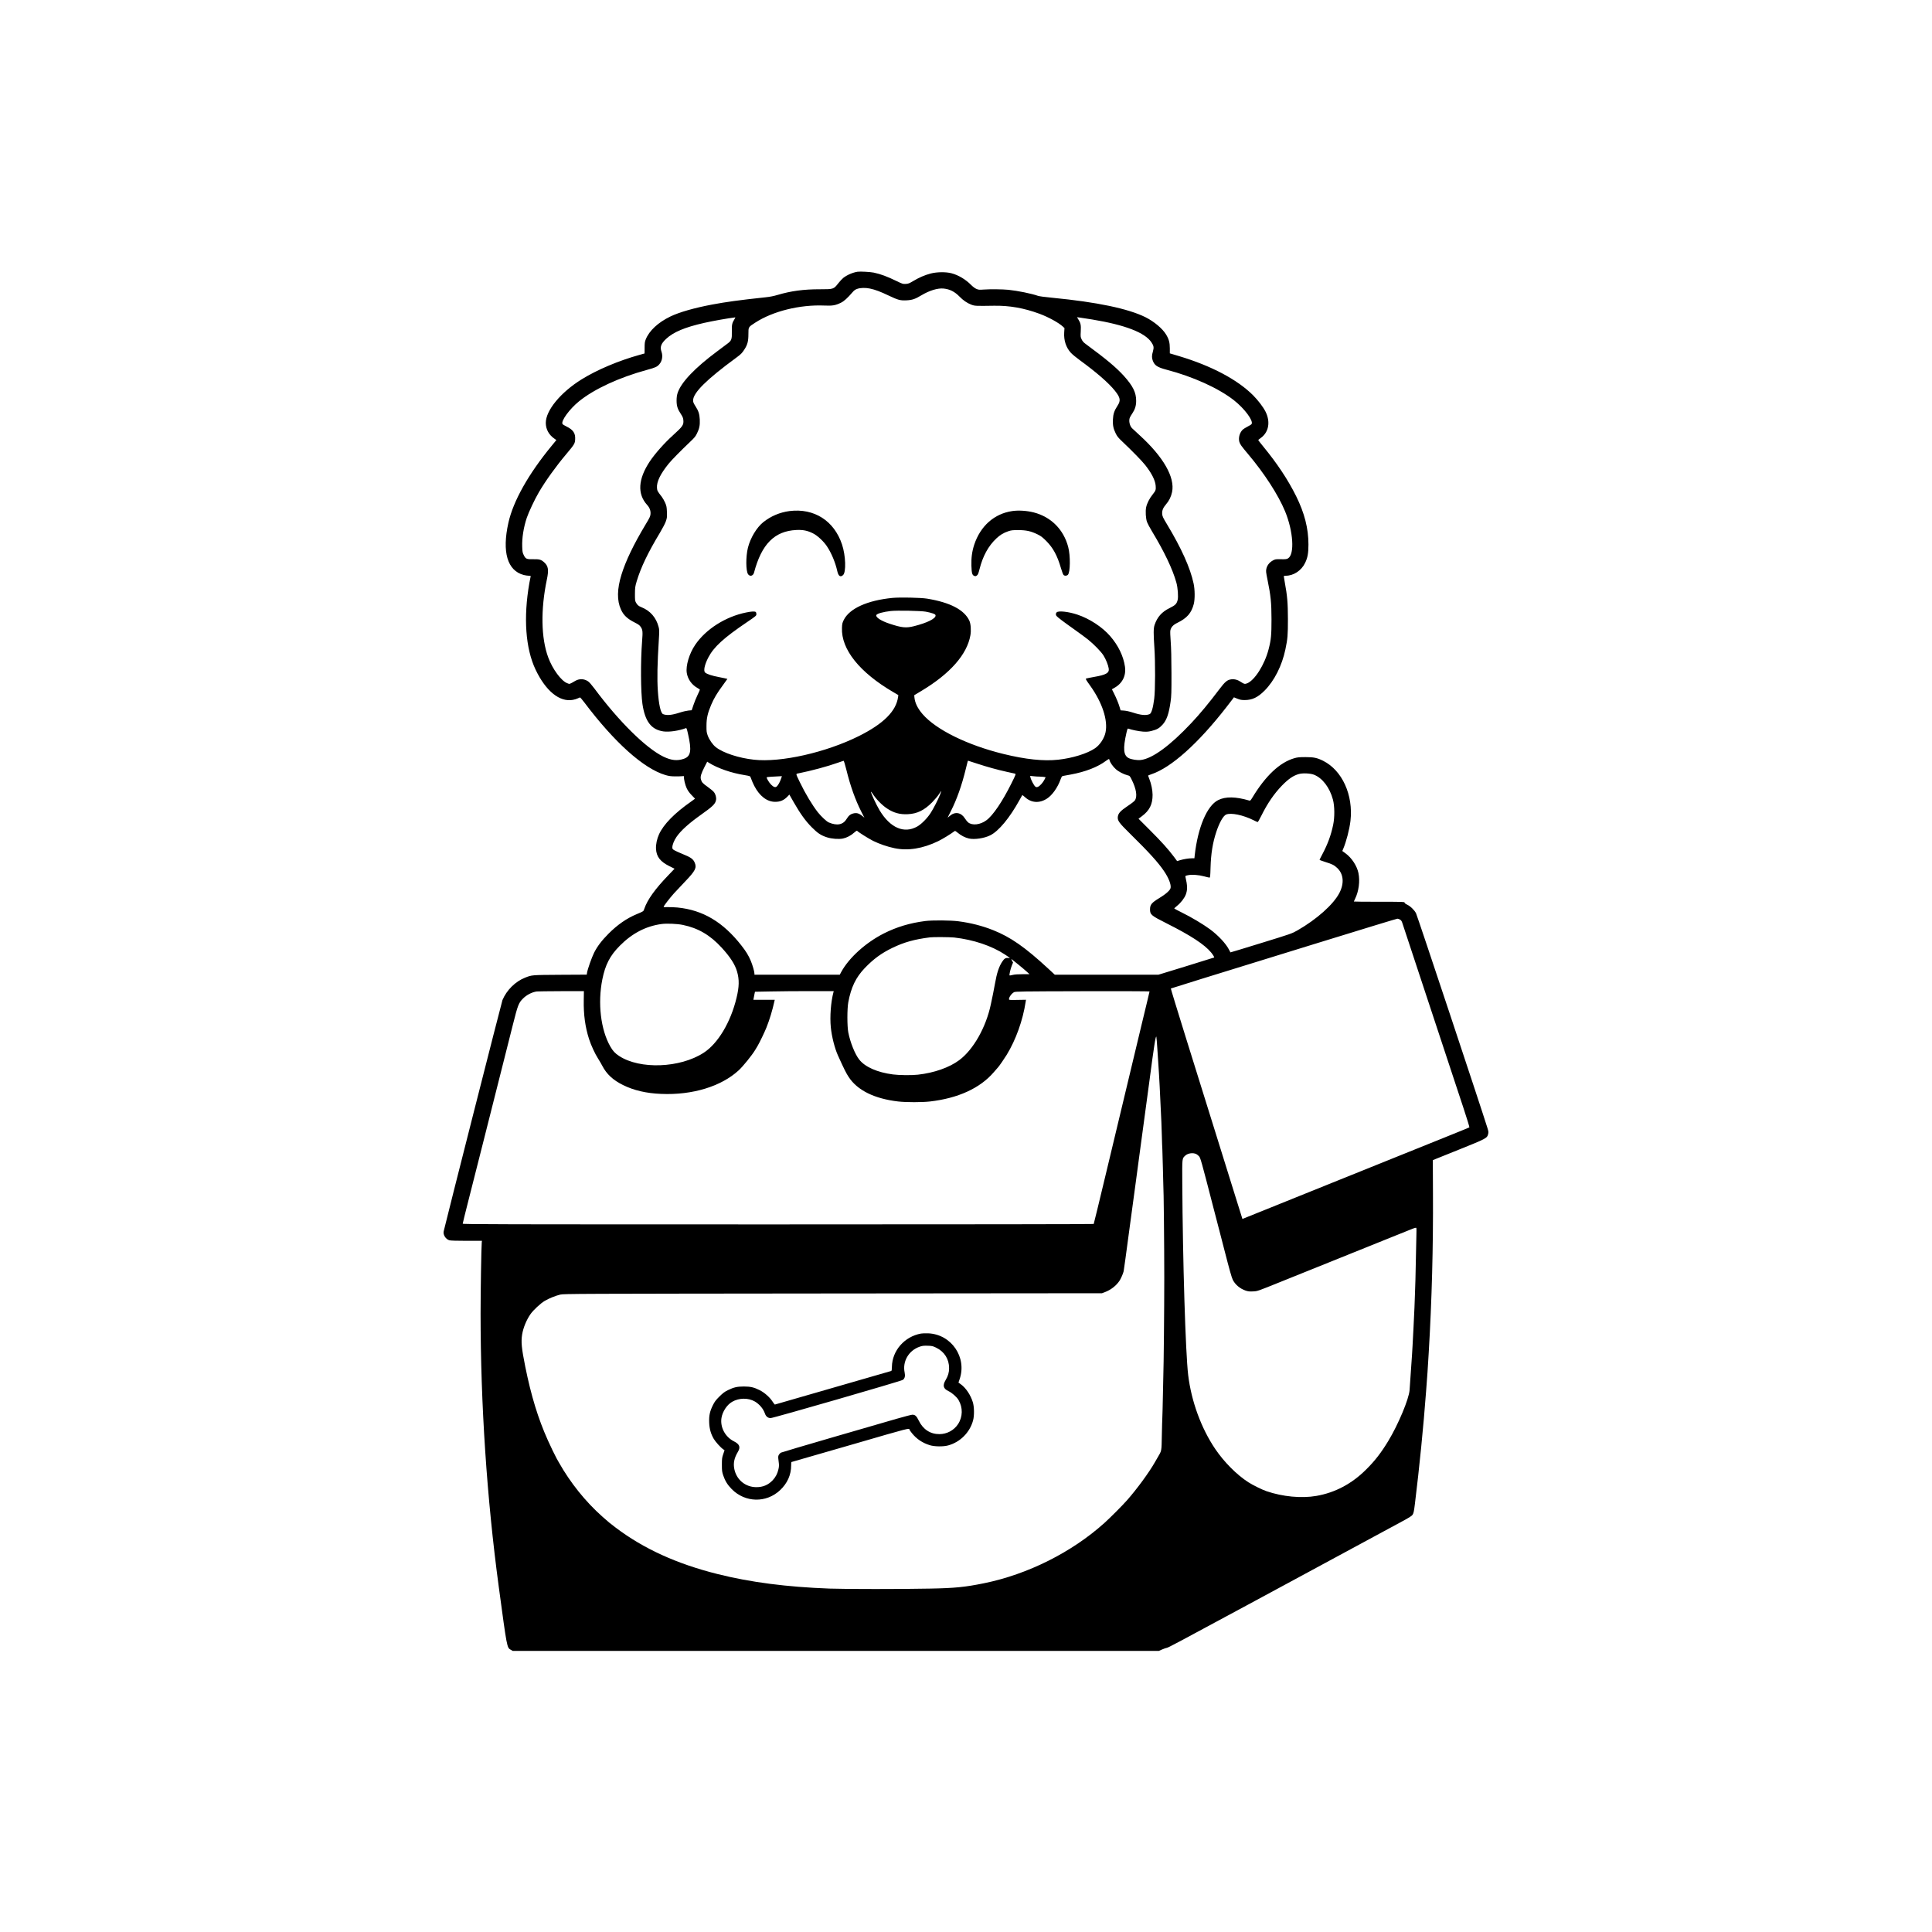 <?xml version="1.0" standalone="no"?>
<!DOCTYPE svg PUBLIC "-//W3C//DTD SVG 20010904//EN"
 "http://www.w3.org/TR/2001/REC-SVG-20010904/DTD/svg10.dtd">
<svg version="1.0" xmlns="http://www.w3.org/2000/svg"
 width="4000pt" height="4000pt" viewBox="0 0 4000 4000"
 preserveAspectRatio="xMidYMid meet">

<g transform="translate(0,4000) scale(0.1,-0.1)"
fill="#000000" stroke="none">
<path d="M17755 34374 c-101 -16 -217 -66 -295 -127 -25 -20 -72 -71 -105
-113 -95 -122 -98 -123 -378 -123 -336 1 -601 -35 -877 -117 -77 -23 -160 -40
-250 -49 -550 -59 -811 -95 -1110 -151 -366 -69 -677 -158 -861 -247 -255
-123 -439 -295 -510 -475 -19 -47 -23 -77 -23 -173 l-1 -117 -100 -28 c-434
-120 -882 -309 -1203 -508 -435 -270 -742 -643 -742 -901 0 -132 64 -248 177
-326 l42 -30 -96 -117 c-482 -585 -796 -1144 -897 -1594 -136 -608 -22 -994
319 -1083 33 -8 79 -15 103 -15 37 0 43 -3 38 -17 -3 -10 -14 -70 -26 -133
-126 -715 -80 -1357 129 -1795 211 -443 497 -675 771 -625 35 6 81 20 102 31
20 10 42 19 47 19 6 0 45 -46 88 -102 626 -831 1227 -1369 1678 -1504 72 -21
112 -27 200 -28 61 0 128 1 150 4 35 4 40 2 37 -14 -7 -41 22 -165 55 -235 25
-53 56 -96 104 -145 38 -39 69 -71 69 -72 0 -1 -37 -28 -82 -60 -339 -236
-569 -470 -663 -676 -44 -96 -68 -211 -63 -302 8 -162 87 -264 277 -359 l107
-53 -129 -135 c-274 -284 -433 -506 -497 -693 -19 -57 -10 -50 -154 -111 -210
-87 -403 -221 -586 -405 -142 -142 -234 -264 -300 -395 -50 -102 -134 -339
-146 -414 l-6 -40 -552 -3 c-593 -4 -582 -3 -726 -60 -202 -80 -379 -256 -467
-463 -15 -36 -1157 -4528 -1217 -4788 -17 -71 43 -165 119 -186 25 -7 158 -11
357 -11 l316 0 -4 -37 c-9 -83 -24 -998 -24 -1468 0 -1879 130 -3831 376
-5655 172 -1277 169 -1262 249 -1307 l40 -23 6689 0 6689 0 66 29 c36 16 82
32 101 35 32 6 213 102 1595 848 281 151 850 459 1265 683 1241 670 1378 744
1545 835 88 47 272 147 409 221 205 110 253 140 273 170 20 31 28 67 48 230
92 748 176 1592 230 2314 14 187 27 369 30 405 3 36 14 216 25 400 65 1102 94
2189 88 3303 l-3 688 530 213 c579 233 592 240 615 325 10 39 9 53 -15 130
-119 385 -1454 4399 -1478 4444 -36 68 -117 146 -187 179 -31 14 -49 30 -50
41 0 16 -32 17 -525 17 -289 0 -525 2 -525 5 0 3 11 27 24 53 78 156 106 369
71 537 -31 149 -140 315 -268 408 l-66 48 19 45 c62 145 130 406 150 579 61
535 -171 1045 -565 1243 -125 62 -194 77 -365 77 -131 0 -167 -4 -233 -23
-302 -87 -598 -366 -871 -820 -33 -54 -42 -63 -60 -57 -282 83 -495 87 -647 9
-230 -116 -420 -567 -484 -1146 l-6 -58 -52 0 c-67 0 -166 -16 -244 -39 l-62
-19 -65 88 c-120 160 -258 313 -497 552 l-237 237 68 51 c159 118 224 247 223
445 -1 99 -27 227 -68 329 -14 34 -25 65 -25 68 0 3 30 15 68 28 412 138 970
638 1558 1395 60 77 118 153 130 169 l21 29 69 -28 c56 -23 85 -29 154 -29
155 0 270 54 411 195 202 202 362 519 432 855 46 220 52 291 52 629 -1 336
-13 478 -65 759 -11 61 -20 116 -20 123 0 9 14 13 43 13 160 1 321 107 397
264 53 109 70 202 70 382 0 334 -81 650 -255 1002 -171 343 -388 671 -686
1034 -55 67 -99 124 -99 127 1 3 23 22 50 41 169 120 208 336 100 550 -49 96
-152 231 -255 335 -325 326 -866 612 -1537 813 l-188 56 0 103 c0 120 -19 191
-78 288 -74 123 -249 269 -427 358 -360 178 -1006 313 -1925 402 -144 13 -275
31 -300 40 -132 47 -425 106 -612 125 -125 12 -374 15 -515 5 -88 -7 -104 -5
-149 14 -30 13 -73 46 -109 82 -112 114 -261 203 -404 241 -116 31 -304 29
-433 -5 -121 -32 -236 -81 -358 -154 -82 -49 -103 -58 -156 -61 -58 -4 -68 -1
-185 56 -204 99 -333 147 -479 178 -75 15 -278 26 -335 18z m255 -348 c110
-23 217 -63 390 -146 196 -93 240 -104 369 -98 118 6 180 27 309 105 168 100
337 151 458 139 129 -13 228 -63 329 -166 76 -78 157 -134 243 -167 74 -28 89
-29 467 -23 321 6 623 -47 946 -166 182 -67 402 -187 486 -267 l32 -30 -6 -92
c-10 -162 38 -310 138 -419 27 -30 107 -96 177 -147 352 -257 605 -476 735
-639 112 -140 124 -202 57 -305 -70 -107 -93 -175 -98 -289 -5 -120 7 -186 56
-286 30 -63 52 -91 141 -175 197 -186 406 -400 471 -483 134 -170 208 -316
217 -429 7 -84 1 -101 -62 -180 -64 -78 -118 -184 -135 -264 -18 -82 -8 -240
19 -310 12 -31 56 -114 99 -185 258 -426 432 -792 508 -1068 30 -107 43 -297
25 -362 -21 -78 -48 -105 -163 -162 -164 -80 -259 -187 -314 -352 -23 -70 -24
-175 -4 -465 21 -307 19 -886 -3 -1060 -24 -192 -58 -305 -95 -320 -76 -32
-180 -22 -347 32 -67 22 -138 38 -183 41 l-72 5 -16 56 c-24 83 -70 195 -119
293 l-44 87 55 32 c164 93 242 252 215 437 -31 217 -139 440 -306 632 -163
188 -426 361 -679 445 -181 61 -388 84 -428 48 -21 -19 -23 -52 -5 -75 21 -27
145 -121 367 -278 118 -84 249 -180 290 -214 120 -97 264 -245 315 -324 50
-79 99 -199 110 -273 14 -92 -54 -131 -303 -174 -81 -15 -155 -29 -165 -33
-15 -6 -3 -28 83 -147 251 -350 371 -715 319 -967 -25 -123 -116 -260 -216
-329 -159 -110 -469 -206 -765 -238 -302 -33 -671 6 -1133 119 -749 184 -1395
502 -1674 825 -100 116 -157 230 -168 340 l-5 51 153 92 c592 356 941 753
1010 1149 18 103 8 237 -22 303 -105 225 -398 378 -876 456 -130 21 -561 30
-716 15 -519 -51 -891 -219 -1008 -457 -29 -59 -34 -79 -37 -164 -18 -444 364
-922 1065 -1331 l102 -60 -5 -37 c-39 -295 -302 -557 -813 -812 -683 -340
-1613 -550 -2169 -489 -316 34 -642 141 -793 261 -64 51 -136 154 -167 241
-23 64 -26 86 -25 202 0 154 24 260 97 432 58 136 119 239 240 403 53 72 96
132 96 134 0 2 -75 18 -167 36 -162 31 -257 63 -295 97 -37 34 -10 162 65 307
114 221 321 410 810 740 178 121 187 129 187 160 0 17 -5 37 -12 44 -18 18
-87 15 -201 -9 -426 -86 -835 -346 -1054 -670 -123 -180 -198 -434 -174 -582
21 -129 102 -243 218 -309 29 -16 53 -33 53 -38 0 -4 -22 -54 -49 -111 -28
-57 -66 -151 -85 -209 l-35 -105 -68 -6 c-38 -4 -118 -22 -178 -42 -168 -54
-271 -64 -347 -32 -49 20 -89 199 -108 480 -17 261 -11 554 21 1070 11 171 10
197 -5 255 -51 195 -174 336 -357 409 -61 24 -86 46 -115 101 -16 30 -19 56
-18 175 1 130 3 148 36 260 85 284 232 592 481 1005 58 98 109 195 124 240 23
67 25 87 21 190 -4 101 -8 124 -36 190 -18 41 -50 98 -71 125 -88 113 -95 124
-99 184 -9 126 69 287 242 501 61 76 256 274 447 455 89 84 111 112 141 175
49 101 61 166 56 286 -6 115 -26 177 -93 280 -35 55 -45 78 -45 113 -1 158
278 434 894 886 94 69 117 91 167 168 65 100 84 172 84 319 0 150 -3 145 143
239 364 236 921 374 1427 353 170 -8 232 3 345 58 64 31 136 96 240 217 35 41
58 57 100 71 66 23 169 25 260 6z m-2803 -633 c-51 -82 -58 -117 -55 -257 4
-156 -7 -188 -86 -247 -28 -21 -123 -92 -211 -158 -474 -352 -756 -649 -827
-871 -14 -46 -20 -91 -20 -155 0 -110 21 -176 89 -277 37 -57 47 -82 51 -125
9 -102 -11 -130 -218 -318 -177 -160 -369 -377 -476 -537 -244 -367 -263 -676
-54 -904 50 -55 74 -119 68 -188 -4 -46 -17 -75 -100 -212 -251 -418 -412
-753 -502 -1044 -91 -296 -95 -534 -10 -719 54 -120 133 -193 288 -271 70 -35
97 -54 119 -86 43 -62 47 -96 31 -297 -33 -418 -29 -1055 7 -1302 54 -363 183
-532 435 -568 115 -17 326 14 465 68 13 5 20 -15 42 -112 81 -354 62 -472 -85
-523 -136 -47 -259 -34 -422 44 -360 174 -923 729 -1431 1413 -53 71 -106 132
-130 147 -83 55 -179 58 -263 10 -131 -75 -113 -70 -168 -49 -124 47 -305 292
-394 535 -148 400 -158 990 -28 1610 43 205 30 282 -58 360 -63 55 -96 64
-222 62 -139 -3 -160 6 -198 85 -25 49 -29 71 -32 173 -7 179 28 400 94 598
41 121 164 383 250 529 138 237 356 540 568 791 169 201 180 219 184 307 7
126 -41 197 -178 264 -41 20 -79 43 -84 53 -36 61 145 310 343 470 315 255
830 493 1406 650 177 48 211 64 257 118 58 66 75 170 43 260 -34 96 -9 165 94
262 153 143 385 241 791 333 176 40 490 96 643 114 4 1 -3 -16 -16 -36z m7408
-8 c682 -113 1091 -271 1225 -474 48 -71 53 -105 30 -187 -24 -83 -25 -127 -5
-185 37 -104 93 -142 285 -193 549 -143 1076 -382 1395 -631 221 -173 409
-426 368 -494 -5 -9 -42 -33 -83 -53 -40 -21 -84 -48 -97 -60 -66 -61 -97
-169 -74 -255 14 -50 44 -92 185 -259 336 -399 621 -840 762 -1180 170 -412
201 -889 62 -974 -29 -17 -48 -20 -148 -18 -112 2 -117 1 -170 -28 -69 -39
-115 -98 -131 -168 -11 -50 -9 -69 24 -233 67 -329 81 -469 82 -813 0 -331 -9
-426 -61 -626 -83 -319 -289 -643 -447 -703 -45 -17 -61 -13 -122 28 -70 47
-136 65 -204 56 -83 -11 -128 -49 -247 -207 -206 -273 -405 -514 -579 -698
-443 -471 -805 -735 -1046 -765 -71 -9 -192 10 -250 39 -109 55 -122 195 -48
520 18 79 25 96 38 91 64 -25 222 -56 305 -62 84 -5 115 -2 185 16 104 26 154
55 218 125 87 94 134 228 169 481 16 112 19 193 18 590 -1 310 -6 523 -16 654
-9 112 -12 209 -7 229 15 68 57 114 145 157 200 98 291 202 340 390 25 99 24
297 -4 425 -69 323 -253 731 -550 1224 -83 137 -96 166 -100 212 -6 72 16 129
79 202 65 75 105 158 126 257 61 302 -179 723 -666 1168 -79 73 -153 141 -164
152 -50 52 -72 159 -44 221 7 16 29 54 50 84 56 84 80 160 80 260 1 172 -66
308 -254 517 -162 178 -360 344 -797 666 -38 28 -61 54 -78 91 -23 48 -24 58
-18 168 7 128 -1 168 -54 252 l-24 39 58 -8 c32 -4 148 -22 259 -40z m-3448
-6049 c51 -9 117 -25 148 -37 45 -17 55 -25 55 -44 0 -64 -176 -151 -445 -219
-165 -42 -254 -33 -505 50 -177 58 -294 134 -277 179 13 31 135 66 302 85 128
14 614 5 722 -14z m3807 -3082 c12 -45 70 -127 127 -178 57 -52 162 -106 242
-127 47 -11 49 -14 86 -88 98 -195 122 -353 67 -433 -11 -17 -79 -70 -151
-117 -145 -98 -190 -146 -201 -216 -12 -82 19 -126 253 -356 387 -380 583
-596 702 -773 98 -144 150 -279 137 -350 -9 -48 -99 -128 -233 -209 -159 -96
-193 -137 -193 -234 0 -110 23 -129 345 -291 498 -250 781 -435 920 -602 35
-42 70 -99 63 -104 -2 -2 -262 -83 -578 -180 l-575 -176 -1074 0 -1073 0 -128
119 c-485 449 -787 660 -1150 804 -223 89 -463 150 -717 183 -158 21 -542 24
-688 5 -318 -41 -591 -123 -856 -257 -377 -191 -725 -506 -884 -801 l-28 -53
-884 0 -883 0 0 23 c0 41 -40 179 -77 267 -48 112 -96 191 -195 317 -380 485
-797 732 -1321 784 -64 6 -155 9 -202 8 -59 -3 -85 -1 -85 7 0 17 130 185 215
279 40 44 145 155 233 248 208 217 240 280 196 385 -32 77 -80 112 -255 182
-67 27 -141 61 -165 75 -39 23 -44 30 -44 61 0 53 35 142 87 218 88 128 252
277 503 455 251 178 301 227 315 310 9 52 -11 122 -47 165 -16 20 -74 67 -127
105 -105 75 -123 95 -140 158 -14 53 4 115 76 256 l55 107 41 -26 c179 -111
460 -208 723 -250 60 -9 114 -21 121 -26 7 -5 19 -33 29 -61 9 -29 36 -90 60
-137 109 -212 265 -331 433 -331 106 0 180 32 255 109 l39 41 91 -160 c135
-236 244 -387 371 -515 123 -124 190 -169 317 -210 99 -32 244 -42 330 -25 79
17 168 63 232 122 31 28 57 45 61 39 13 -21 234 -160 331 -209 129 -64 298
-122 444 -152 279 -58 584 -9 905 146 87 42 260 148 341 209 8 7 28 -5 65 -37
61 -53 150 -99 228 -117 115 -27 320 4 444 66 176 89 401 360 607 734 29 52
54 97 56 99 2 2 29 -20 61 -48 128 -115 295 -125 448 -26 110 70 224 231 285
403 17 46 28 63 44 66 12 3 85 16 164 30 304 56 559 155 732 285 29 22 57 38
61 36 4 -3 10 -17 13 -31z m-5451 -191 c82 -335 185 -623 309 -867 l64 -125
-40 33 c-76 61 -125 74 -202 51 -51 -15 -86 -44 -122 -105 -75 -126 -198 -152
-373 -78 -45 19 -155 122 -224 208 -114 144 -262 390 -375 625 -91 190 -89
172 -22 185 255 51 598 143 807 218 61 22 115 40 121 41 6 0 31 -82 57 -186z
m2704 128 c209 -69 423 -128 618 -171 77 -17 150 -33 163 -36 30 -6 28 -11
-68 -204 -187 -376 -382 -664 -519 -764 -127 -94 -295 -112 -379 -41 -16 13
-46 51 -67 84 -78 122 -204 142 -311 48 -26 -23 -45 -37 -43 -32 2 6 32 64 65
130 122 239 228 538 309 872 40 163 42 173 49 173 2 0 84 -27 183 -59z m6976
-230 c177 -69 327 -266 394 -516 36 -137 38 -365 4 -525 -44 -212 -113 -399
-225 -610 -31 -58 -56 -108 -56 -112 0 -4 53 -23 118 -44 146 -45 182 -64 248
-125 132 -125 148 -318 44 -518 -124 -238 -470 -546 -870 -775 -113 -64 -126
-69 -749 -261 -348 -108 -635 -194 -636 -193 -1 2 -14 26 -28 53 -64 127 -221
296 -395 425 -139 103 -389 252 -581 346 -88 44 -160 82 -160 85 -1 3 28 29
64 59 74 60 148 156 176 230 36 96 35 186 -8 367 -4 19 1 22 54 33 80 17 218
7 333 -24 52 -14 102 -26 111 -26 14 0 17 26 22 208 8 285 44 511 118 735 65
197 145 338 205 363 101 42 352 -10 566 -117 43 -22 82 -39 87 -39 6 0 41 62
79 138 124 250 260 448 422 616 134 138 236 209 353 241 78 22 236 15 310 -14z
m-5677 -40 c34 -1 75 -4 92 -7 l31 -6 -25 -50 c-31 -62 -95 -132 -134 -148
-25 -10 -34 -10 -54 4 -26 17 -92 141 -102 192 l-6 30 69 -7 c37 -5 96 -8 129
-8z m-5357 -48 c-22 -65 -58 -130 -87 -156 -28 -26 -67 -13 -118 39 -43 43
-101 141 -89 152 5 5 148 16 267 20 l47 2 -20 -57z m3296 -320 c-43 -109 -138
-294 -199 -388 -72 -110 -191 -230 -277 -278 -271 -152 -558 -28 -777 335 -72
119 -190 374 -178 385 2 3 16 -14 30 -36 72 -113 194 -239 303 -311 136 -90
265 -125 428 -117 194 9 341 81 505 247 52 53 115 128 140 167 25 38 46 69 48
67 2 -1 -9 -33 -23 -71z m9521 -2592 c23 -14 36 -33 47 -68 31 -95 961 -2912
1268 -3838 71 -214 125 -392 121 -396 -4 -3 -243 -101 -532 -217 -289 -116
-613 -247 -720 -290 -192 -78 -613 -248 -1725 -695 -308 -124 -822 -331 -1141
-460 l-581 -234 -138 441 c-75 243 -271 871 -435 1396 -164 525 -436 1399
-606 1942 -169 544 -306 990 -303 992 2 2 292 93 644 202 352 109 1401 433
2330 720 930 287 1701 523 1715 523 14 1 39 -8 56 -18z m-14851 -110 c319 -65
568 -211 807 -472 176 -192 276 -347 318 -494 48 -165 45 -316 -11 -545 -121
-505 -385 -946 -681 -1137 -489 -316 -1317 -348 -1748 -67 -87 57 -130 103
-185 199 -198 347 -263 896 -164 1389 61 303 158 491 361 695 254 257 540 406
863 450 107 15 325 6 440 -18z m5620 -261 c399 -45 778 -172 1054 -354 55 -37
101 -69 101 -71 0 -1 -17 -1 -37 1 -52 6 -80 -11 -123 -76 -68 -102 -112 -236
-150 -455 -11 -66 -29 -160 -40 -210 -11 -49 -31 -146 -45 -215 -99 -476 -361
-941 -656 -1160 -204 -152 -520 -263 -854 -300 -132 -15 -388 -12 -518 5 -323
42 -577 154 -697 307 -88 110 -186 354 -227 563 -25 128 -25 491 0 625 58 310
156 513 340 706 180 188 344 309 572 419 241 117 459 178 780 218 67 9 416 6
500 -3z m1325 -557 c69 -56 150 -124 180 -152 l55 -50 -145 -1 c-97 0 -165 -5
-204 -15 -33 -9 -61 -13 -64 -10 -10 10 19 136 46 202 l26 65 -22 40 c-12 22
-16 36 -9 31 7 -5 68 -55 137 -110z m-8994 -740 c-5 -301 29 -553 109 -804 44
-135 124 -308 190 -410 26 -41 65 -107 85 -146 89 -172 223 -296 428 -397 223
-111 483 -172 791 -184 646 -28 1242 154 1605 488 90 83 273 309 342 423 16
27 38 63 48 80 41 69 146 287 184 382 66 166 123 354 166 548 l6 27 -221 0
-221 0 7 38 c3 20 11 58 16 83 l10 46 322 6 c177 4 544 7 816 7 l493 0 -6 -22
c-54 -200 -77 -507 -55 -728 20 -195 80 -432 148 -583 130 -287 168 -363 224
-448 179 -273 532 -447 1023 -504 167 -19 490 -19 659 0 579 67 1031 273 1315
600 47 53 90 102 95 109 22 23 133 184 177 256 190 311 335 714 393 1098 l7
43 -176 -3 c-164 -3 -176 -2 -176 15 0 43 53 117 105 145 27 15 154 17 1418
20 773 2 1387 0 1387 -5 0 -5 -23 -101 -50 -213 -28 -113 -77 -320 -111 -460
-72 -303 -416 -1742 -750 -3133 -131 -550 -242 -1003 -245 -1008 -3 -5 -2663
-9 -6535 -9 -5845 0 -6529 2 -6529 15 0 9 51 217 114 463 63 246 198 780 301
1187 103 407 265 1048 360 1425 96 377 215 849 265 1050 101 402 118 445 206
534 75 77 189 136 289 149 17 2 242 5 502 6 l472 1 -3 -187z m11878 -1043 c9
-146 19 -290 21 -320 2 -30 7 -100 10 -155 3 -55 9 -176 15 -270 10 -181 16
-308 25 -525 3 -74 8 -169 10 -210 2 -41 7 -172 10 -290 3 -118 7 -240 10
-270 2 -30 7 -201 11 -380 3 -179 7 -338 9 -355 8 -69 20 -1273 20 -1930 0
-658 -12 -1848 -20 -2045 -2 -47 -6 -236 -9 -420 -4 -184 -8 -375 -11 -425 -3
-49 -7 -211 -10 -360 -7 -355 -2 -324 -86 -468 -19 -33 -45 -78 -58 -100 -120
-212 -374 -558 -577 -788 -94 -107 -351 -365 -469 -471 -677 -608 -1587 -1063
-2490 -1247 -394 -80 -600 -101 -1110 -111 -574 -12 -1767 -12 -2090 0 -888
33 -1634 130 -2315 300 -848 212 -1535 525 -2115 964 -128 97 -129 98 -275
227 -347 308 -662 700 -898 1119 -21 36 -42 74 -48 85 -32 57 -124 247 -181
375 -202 449 -347 924 -468 1525 -77 385 -89 509 -65 665 23 141 91 306 176
426 58 82 206 220 291 270 85 51 223 107 323 131 72 17 330 18 5645 23 l5570
5 59 22 c124 47 233 131 302 233 30 44 76 149 88 200 5 21 52 366 130 950 9
63 36 266 61 450 25 184 54 400 65 480 10 80 42 312 69 515 123 901 176 1295
206 1525 95 729 133 969 146 935 4 -11 14 -139 23 -285z m806 -2145 c14 -7 38
-27 54 -44 30 -32 45 -83 296 -1056 38 -148 95 -364 125 -480 30 -115 78 -300
106 -410 101 -394 149 -566 173 -613 51 -101 150 -183 267 -223 53 -17 79 -20
154 -16 89 4 94 6 530 182 242 97 611 246 820 330 209 84 522 210 695 280 173
70 488 197 700 282 212 85 439 177 505 203 87 36 122 46 128 37 4 -7 5 -70 2
-142 -2 -71 -7 -283 -10 -470 -3 -187 -8 -394 -10 -460 -2 -66 -7 -201 -10
-300 -3 -99 -8 -223 -10 -275 -3 -52 -12 -241 -20 -420 -8 -179 -17 -350 -20
-380 -2 -30 -7 -107 -10 -170 -6 -102 -34 -507 -51 -740 -14 -187 -236 -716
-443 -1057 -149 -245 -280 -414 -462 -593 -294 -292 -639 -474 -1024 -541
-307 -54 -699 -17 -1035 98 -93 32 -281 125 -375 185 -238 153 -501 417 -684
687 -291 430 -495 987 -561 1531 -55 460 -113 2361 -122 3975 -3 529 -5 506
61 569 54 51 163 66 231 31z"/>
<path d="M16345 29419 c-198 -26 -386 -105 -541 -229 -138 -110 -268 -327
-319 -530 -46 -186 -44 -484 4 -550 38 -52 104 -34 122 33 156 592 424 862
875 884 138 7 231 -12 345 -69 93 -46 219 -163 288 -266 93 -138 177 -338 216
-516 23 -104 64 -133 119 -83 67 59 56 405 -21 635 -164 492 -579 755 -1088
691z"/>
<path d="M20958 29419 c-372 -54 -659 -308 -788 -697 -45 -138 -63 -271 -58
-435 5 -157 16 -195 61 -211 21 -8 32 -6 53 10 21 15 31 40 54 130 68 271 182
479 347 635 80 75 148 116 248 150 61 21 88 24 210 24 164 -1 257 -21 395 -88
72 -35 101 -57 185 -141 140 -142 224 -296 301 -559 20 -67 43 -130 52 -139
20 -24 67 -23 91 1 51 51 55 394 7 576 -95 363 -356 624 -714 716 -141 36
-315 47 -444 28z"/>
<path d="M19068 12390 c-342 -62 -596 -353 -602 -687 -1 -65 -4 -84 -16 -88
-158 -47 -2403 -695 -2408 -695 -4 0 -24 27 -46 60 -57 90 -169 189 -268 238
-118 60 -191 76 -328 76 -137 0 -208 -16 -330 -76 -68 -33 -102 -59 -176 -132
-77 -77 -98 -105 -138 -186 -61 -125 -79 -213 -73 -355 5 -129 35 -233 94
-334 38 -64 142 -180 196 -217 l28 -20 -27 -79 c-25 -73 -28 -93 -28 -220 0
-125 3 -148 27 -220 38 -113 90 -198 177 -286 278 -281 714 -291 1000 -22 152
143 230 317 230 515 0 37 2 68 5 68 5 0 903 259 1335 385 1124 327 1109 323
1110 283 0 -4 23 -35 50 -70 96 -120 218 -202 370 -249 96 -30 279 -33 380 -5
248 67 449 268 516 516 28 101 25 284 -5 380 -46 149 -144 295 -248 370 l-49
35 23 68 c158 454 -169 933 -652 952 -55 2 -121 0 -147 -5z m318 -294 c168
-83 264 -236 264 -422 0 -89 -21 -161 -71 -245 -67 -113 -51 -179 57 -230 74
-35 173 -122 209 -184 93 -158 89 -350 -11 -502 -86 -128 -229 -204 -384 -205
-188 -1 -339 97 -427 278 -48 98 -76 124 -134 124 -18 0 -164 -38 -324 -84
-159 -47 -757 -220 -1328 -385 -571 -166 -1051 -308 -1067 -316 -16 -8 -37
-30 -46 -47 -15 -29 -15 -43 -4 -129 11 -83 11 -105 -3 -167 -21 -94 -58 -163
-120 -230 -92 -96 -200 -142 -337 -142 -225 0 -410 151 -456 372 -26 121 -3
232 72 357 60 99 38 160 -81 220 -181 91 -287 290 -258 482 21 133 112 273
221 336 142 83 334 86 471 6 94 -55 174 -150 207 -246 21 -63 63 -97 119 -97
55 0 2699 764 2737 791 40 29 53 79 38 150 -49 230 82 457 308 536 56 20 83
23 168 21 94 -3 106 -6 180 -42z"/>
</g>
</svg>
